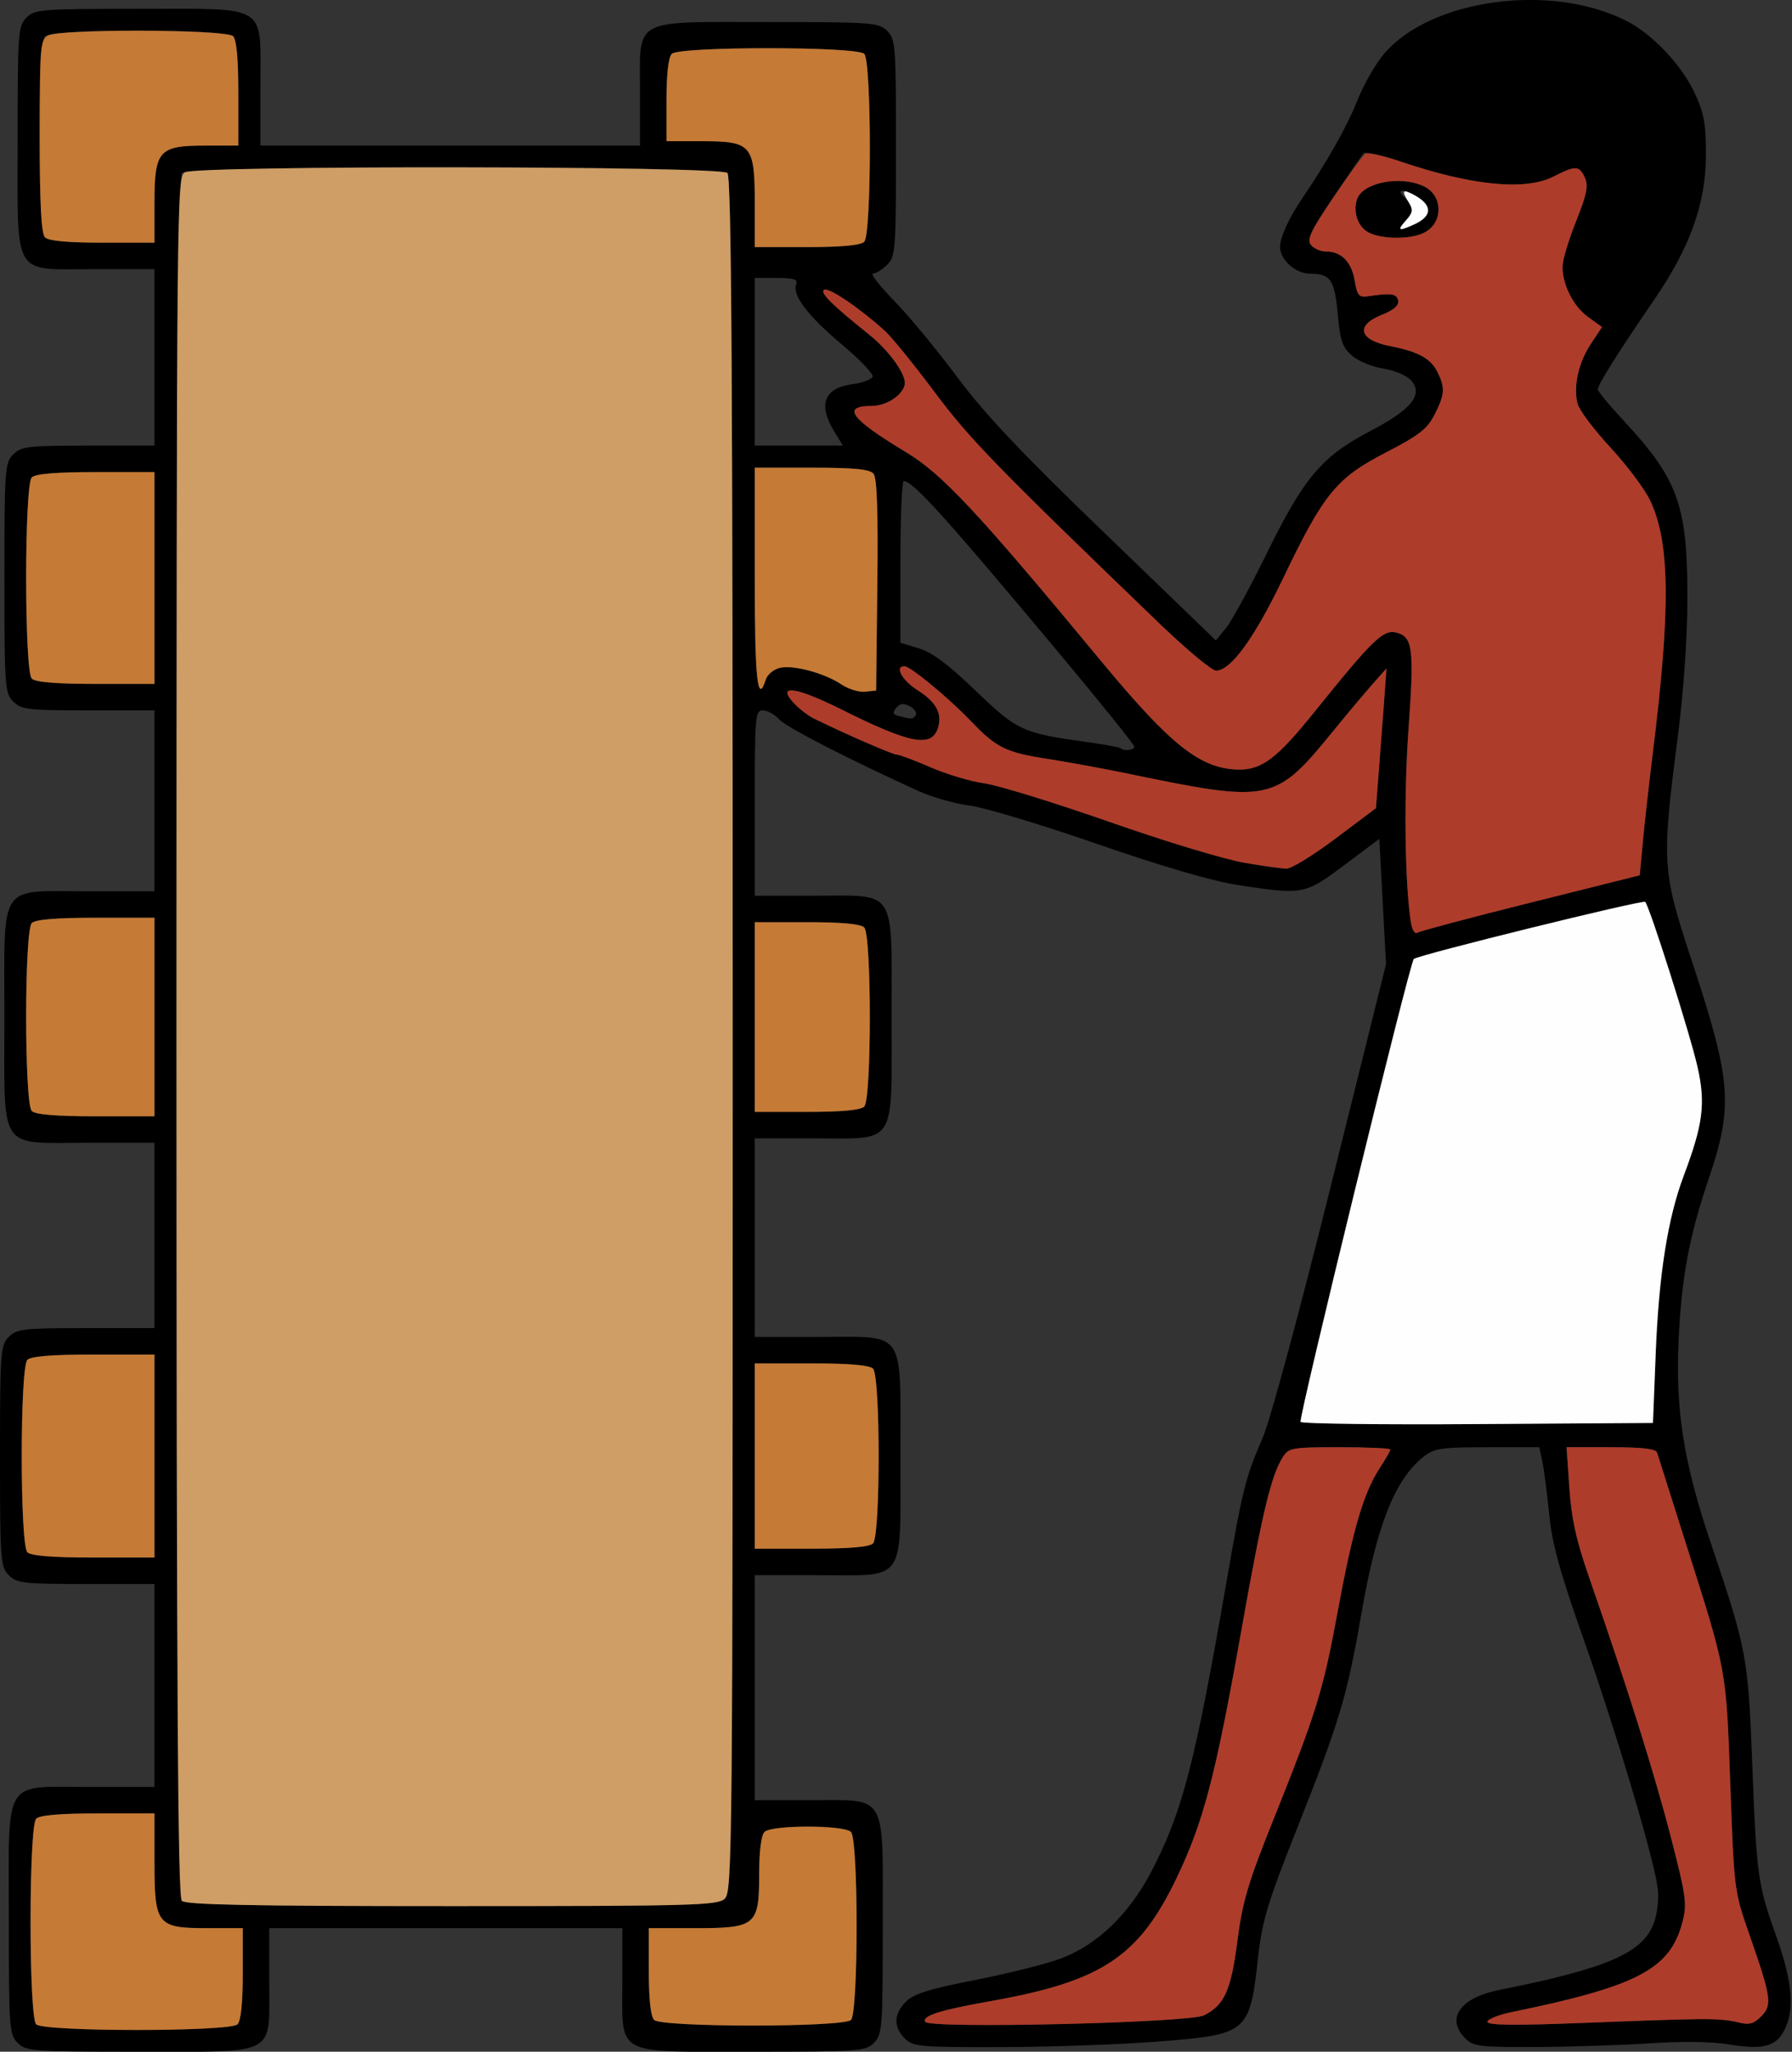 <?xml version="1.0" encoding="UTF-8" standalone="no"?>
<!DOCTYPE svg PUBLIC "-//W3C//DTD SVG 1.1//EN"
"http://www.w3.org/Graphics/SVG/1.1/DTD/svg11.dtd">
<svg width="524px" height="600px"
xmlns="http://www.w3.org/2000/svg" version="1.1">
<rect width="100%" height="100%" fill="#333333" stroke="none"/>
<g transform="translate(0000, 0000) scale(1, 1)">
<path fill="#000000" stroke="none" d="
M 5.16 597.42
C 2.71 594.97 2.58 593.12 2.58 561.29
C 2.58 519.16 0.48 522.58 26.46 522.58
L 45.17 522.58
L 45.17 492.90
L 45.17 463.23
L 25.17 463.23
C 6.88 463.23 4.94 463.01 2.58 460.65
C 0.14 458.21 0.00 456.35 0.00 425.81
C 0.00 395.26 0.14 393.41 2.58 390.97
C 4.94 388.61 6.88 388.39 25.17 388.39
L 45.17 388.39
L 45.17 361.29
L 45.17 334.19
L 25.81 334.19
C -0.84 334.19 1.29 337.38 1.29 297.42
C 1.29 257.46 -0.84 260.65 25.81 260.65
L 45.17 260.65
L 45.17 234.19
L 45.17 207.74
L 25.81 207.74
C 8.17 207.74 6.22 207.51 3.87 205.16
C 1.42 202.71 1.29 200.86 1.29 169.03
C 1.29 137.20 1.42 135.35 3.87 132.90
C 6.22 130.55 8.17 130.32 25.81 130.32
L 45.17 130.32
L 45.17 104.52
L 45.17 78.71
L 27.75 78.71
C 3.30 78.71 5.16 81.85 5.16 40.65
C 5.16 9.46 5.29 7.61 7.74 5.16
C 10.18 2.72 12.04 2.58 40.66 2.58
C 78.88 2.58 76.15 0.84 76.15 25.16
L 76.15 42.58
L 131.65 42.58
L 187.14 42.58
L 187.14 27.10
C 187.14 4.94 184.39 6.45 224.57 6.45
C 255.12 6.45 256.98 6.59 259.42 9.03
C 261.86 11.47 262.00 13.33 262.00 43.23
C 262.00 73.12 261.86 74.98 259.42 77.42
C 258.00 78.84 256.13 80.00 255.26 80.00
C 254.40 80.00 257.22 83.63 261.55 88.06
C 265.87 92.50 274.14 102.52 279.94 110.32
C 287.86 120.99 298.55 132.31 323.01 155.90
L 355.53 187.29
L 358.51 183.64
C 360.15 181.64 365.52 171.79 370.44 161.78
C 381.29 139.65 386.61 133.38 400.73 126.03
C 412.80 119.73 416.31 115.33 412.57 111.19
C 411.30 109.79 407.69 108.27 404.51 107.79
C 401.35 107.32 397.25 105.63 395.39 104.04
C 392.54 101.59 391.89 99.69 391.17 91.78
C 390.24 81.74 389.06 80.05 383.00 80.03
C 378.80 80.00 374.29 75.94 374.29 72.19
C 374.29 69.46 376.93 63.68 380.75 58.06
C 388.04 47.35 393.89 36.98 396.86 29.48
C 398.73 24.77 402.28 18.55 404.76 15.68
C 418.50 -0.37 453.66 -5.10 475.67 6.15
C 483.19 10.00 491.62 18.90 495.49 27.10
C 498.26 32.99 498.83 36.04 498.83 45.16
C 498.83 59.52 494.24 72.34 483.45 88.04
C 473.39 102.68 467.21 112.50 467.21 113.85
C 467.21 114.43 470.63 118.58 474.81 123.07
C 490.78 140.23 493.49 147.87 493.41 175.48
C 493.39 187.07 492.25 202.79 490.44 216.77
C 485.87 252.13 486.06 254.81 494.59 280.65
C 506.36 316.28 506.90 323.33 499.53 345.06
C 493.92 361.61 491.64 373.91 490.83 392.26
C 489.93 412.53 492.34 427.72 500.17 450.97
C 510.90 482.86 511.17 484.28 512.42 516.88
C 513.62 548.26 514.05 551.34 519.28 565.88
C 523.83 578.54 524.75 586.68 522.28 592.58
C 519.83 598.45 516.02 599.63 505.32 597.83
C 500.63 597.05 491.67 596.93 482.70 597.54
C 474.54 598.08 459.58 598.57 449.47 598.62
C 432.73 598.70 430.84 598.48 428.49 596.13
C 422.66 590.30 426.89 584.25 438.38 581.95
C 470.40 575.56 480.75 570.99 483.76 561.92
C 484.76 558.90 485.14 554.65 484.66 551.61
C 483.15 541.87 472.40 505.90 463.25 479.91
C 456.09 459.63 453.84 451.46 452.99 442.76
C 452.38 436.63 451.49 429.73 451.00 427.42
L 450.11 423.23
L 434.96 423.23
C 421.46 423.23 419.42 423.52 416.32 425.96
C 407.88 432.61 402.56 446.03 398.05 472.08
C 393.89 496.12 391.75 503.26 379.38 534.43
C 370.72 556.26 369.08 561.66 367.91 572.12
C 365.42 594.54 364.97 594.92 339.01 597.01
C 328.25 597.86 307.68 598.61 293.30 598.65
C 268.83 598.71 266.99 598.54 264.58 596.13
C 261.19 592.74 261.32 588.95 264.93 585.34
C 267.20 583.06 271.82 581.63 285.43 578.97
C 295.08 577.07 306.31 574.25 310.40 572.68
C 320.93 568.65 330.22 559.69 336.64 547.37
C 345.79 529.79 349.40 515.83 358.76 461.94
C 363.34 435.48 364.26 431.87 369.25 420.43
C 371.36 415.57 380.04 383.51 389.14 346.89
L 405.29 281.95
L 404.31 263.64
L 403.33 245.32
L 393.10 252.98
C 381.55 261.64 381.05 261.73 362.02 258.83
C 354.53 257.68 339.90 253.41 320.72 246.77
C 304.40 241.12 287.61 236.06 283.40 235.55
C 279.20 235.02 272.52 233.12 268.56 231.32
C 247.73 221.83 229.91 212.66 227.82 210.35
C 226.52 208.92 224.39 207.74 223.09 207.74
C 220.84 207.74 220.70 209.35 220.70 234.84
L 220.70 261.94
L 238.12 261.94
C 262.45 261.94 260.71 259.20 260.71 297.42
C 260.71 335.64 262.45 332.90 238.12 332.90
L 220.70 332.90
L 220.70 361.94
L 220.70 390.97
L 239.41 390.97
C 265.21 390.97 263.29 388.17 263.29 425.81
C 263.29 463.45 265.21 460.65 239.41 460.65
L 220.70 460.65
L 220.70 493.55
L 220.70 526.45
L 236.83 526.45
C 259.72 526.45 258.13 523.70 258.13 563.23
C 258.13 593.12 257.99 594.98 255.55 597.42
C 253.09 599.87 251.25 600.00 220.05 600.00
C 179.14 600.00 181.98 601.55 181.98 579.35
L 181.98 563.87
L 130.35 563.87
L 78.73 563.87
L 78.73 579.35
C 78.73 601.55 81.57 600.00 40.66 600.00
C 9.46 600.00 7.61 599.87 5.16 597.42
M 69.44 592.00
C 70.44 590.99 70.99 585.78 70.99 577.16
L 70.99 563.87
L 60.66 563.87
C 45.91 563.87 45.17 562.95 45.17 544.52
L 45.17 530.32
L 28.65 530.32
C 17.53 530.32 11.63 530.83 10.58 531.87
C 8.39 534.06 8.39 589.81 10.58 592.00
C 12.78 594.19 67.24 594.19 69.44 592.00
M 248.84 590.71
C 251.03 588.52 251.03 537.94 248.84 535.74
C 246.74 533.65 225.63 533.65 223.54 535.74
C 222.58 536.70 221.99 541.39 221.99 548.00
C 221.99 563.10 221.07 563.87 203.28 563.87
L 189.72 563.87
L 189.72 576.52
C 189.72 584.63 190.28 589.72 191.27 590.71
C 193.47 592.90 246.64 592.90 248.84 590.71
M 352.01 589.38
C 358.00 586.44 359.96 582.12 361.82 567.65
C 363.30 556.15 364.94 550.62 372.34 532.17
C 385.02 500.50 386.86 494.58 391.21 470.97
C 395.57 447.33 398.73 436.57 403.42 429.38
C 405.14 426.74 406.55 424.27 406.55 423.90
C 406.55 423.52 399.89 423.23 391.74 423.23
C 377.78 423.23 376.83 423.39 375.11 426.13
C 371.63 431.68 369.14 442.14 362.76 478.06
C 355.36 519.64 351.91 532.77 344.05 549.21
C 333.01 572.26 322.17 579.43 289.75 585.19
C 274.79 587.85 269.50 589.52 270.58 591.28
C 271.85 593.33 347.53 591.57 352.01 589.38
M 496.90 590.43
C 500.79 590.36 505.84 590.80 508.10 591.38
C 511.45 592.23 512.72 591.92 514.97 589.68
C 518.28 586.36 517.97 584.18 511.57 565.85
C 507.11 553.06 507.07 552.75 505.96 521.97
C 504.72 487.66 505.01 489.25 492.84 450.97
C 488.56 437.48 484.83 425.73 484.56 424.84
C 484.21 423.69 480.35 423.23 471.08 423.23
L 458.09 423.23
L 458.90 435.16
C 459.53 444.28 460.94 450.59 464.90 461.94
C 475.70 492.94 483.81 518.72 488.57 537.21
C 493.14 554.97 493.37 556.81 491.89 562.37
C 488.30 575.85 478.63 580.90 442.37 588.34
C 438.29 589.17 434.95 590.49 434.95 591.26
C 434.95 592.26 442.83 592.36 462.37 591.60
C 477.46 591.01 493.00 590.48 496.90 590.43
M 211.88 555.29
C 214.16 553.23 214.25 543.69 214.25 302.65
C 214.25 109.52 213.90 51.78 212.70 50.58
C 210.46 48.35 55.41 48.35 53.17 50.58
C 50.92 52.84 50.92 553.61 53.17 555.87
C 54.35 557.05 73.64 557.42 132.12 557.42
C 202.33 557.42 209.74 557.23 211.88 555.29
M 45.17 425.81
L 45.17 396.13
L 27.36 396.13
C 15.23 396.13 9.06 396.62 8.00 397.68
C 5.81 399.87 5.81 451.74 8.00 453.94
C 9.06 454.99 15.23 455.48 27.36 455.48
L 45.17 455.48
L 45.17 425.81
M 255.29 451.35
C 257.47 449.17 257.47 402.44 255.29 400.26
C 254.24 399.21 248.35 398.71 237.22 398.71
L 220.70 398.71
L 220.70 425.81
L 220.70 452.90
L 237.22 452.90
C 248.35 452.90 254.24 452.40 255.29 451.35
M 484.16 395.48
C 485.06 372.81 487.68 356.22 492.30 343.94
C 497.99 328.81 498.78 322.77 496.39 312.10
C 494.34 302.86 482.35 265.03 481.07 263.75
C 480.38 263.06 414.57 279.30 413.41 280.45
C 412.20 281.65 379.65 414.76 380.30 415.82
C 380.64 416.36 403.96 416.66 432.13 416.46
L 483.34 416.13
L 484.16 395.48
M 45.17 297.42
L 45.17 268.39
L 28.01 268.39
C 16.38 268.39 10.34 268.89 9.29 269.94
C 7.10 272.13 7.10 322.71 9.29 324.90
C 10.34 325.95 16.38 326.45 28.01 326.45
L 45.17 326.45
L 45.17 297.42
M 252.71 323.61
C 254.89 321.43 254.89 273.41 252.71 271.23
C 251.67 270.19 246.05 269.68 235.93 269.68
L 220.70 269.68
L 220.70 297.42
L 220.70 325.16
L 235.93 325.16
C 246.05 325.16 251.67 324.65 252.71 323.61
M 447.75 263.91
L 479.47 255.97
L 480.43 245.73
C 480.96 240.09 482.26 228.52 483.32 220.00
C 488.52 178.10 488.33 158.71 482.58 146.49
C 481.00 143.11 475.73 136.08 470.90 130.86
C 466.08 125.66 461.75 119.90 461.29 118.05
C 460.01 112.98 461.57 106.01 465.20 100.53
L 468.45 95.63
L 464.46 92.77
C 460.13 89.70 456.89 83.37 456.89 78.00
C 456.89 76.14 458.67 70.19 460.84 64.76
C 463.99 56.89 464.51 54.32 463.44 51.97
C 461.80 48.37 460.73 48.34 454.31 51.61
C 445.95 55.87 430.33 54.30 409.07 47.07
C 403.85 45.30 399.21 44.30 398.73 44.83
C 398.25 45.37 394.25 51.19 389.83 57.78
C 383.20 67.61 382.06 70.08 383.35 71.65
C 384.21 72.70 386.20 73.55 387.75 73.55
C 392.21 73.55 395.21 76.57 396.12 82.04
C 396.88 86.50 397.36 87.05 400.15 86.62
C 406.81 85.64 408.42 85.87 408.84 87.90
C 409.12 89.32 407.58 90.66 404.03 92.08
C 396.21 95.21 397.38 99.45 406.55 101.23
C 414.45 102.75 418.23 104.77 420.17 108.50
C 422.65 113.29 422.53 115.26 419.47 121.28
C 417.33 125.47 414.92 127.34 405.17 132.37
C 390.78 139.81 387.08 144.34 375.18 169.15
C 366.80 186.61 359.88 196.13 355.60 196.13
C 354.36 196.13 346.89 189.90 338.97 182.28
C 291.26 136.35 283.40 128.26 273.16 114.50
C 267.21 106.53 260.68 98.49 258.63 96.65
C 251.11 89.88 242.29 83.94 240.99 84.74
C 239.66 85.56 243.13 89.02 254.23 97.92
C 259.69 102.31 264.57 108.92 264.58 111.94
C 264.58 115.11 259.48 118.71 254.98 118.71
C 245.92 118.71 248.65 122.43 264.92 132.23
C 275.59 138.67 285.79 149.60 322.23 193.63
C 342.43 218.01 351.02 224.79 362.02 225.05
C 368.94 225.20 373.37 221.86 384.49 208.03
C 401.43 186.97 404.46 184.04 408.28 184.99
C 413.13 186.22 413.57 189.60 411.86 213.37
C 409.83 241.48 411.35 274.72 414.58 272.72
C 415.37 272.23 430.30 268.27 447.75 263.91
M 390.46 245.26
L 402.33 236.35
L 403.17 225.59
C 403.63 219.68 404.32 210.48 404.72 205.16
L 405.42 195.48
L 401.41 200.00
C 399.21 202.49 394.23 208.41 390.35 213.17
C 372.72 234.80 371.94 234.97 329.11 226.10
C 322.38 224.71 312.21 222.85 306.53 221.97
C 294.09 220.04 291.45 218.76 283.94 210.92
C 277.31 204.00 266.21 194.84 264.47 194.84
C 261.50 194.84 263.78 198.99 268.35 201.87
C 273.72 205.25 275.59 208.72 274.29 212.84
C 272.42 218.74 266.23 217.56 246.05 207.48
C 232.68 200.80 226.89 200.04 232.16 205.64
C 233.71 207.29 236.26 209.28 237.84 210.05
C 246.58 214.37 260.95 220.65 262.13 220.65
C 262.89 220.65 267.38 222.32 272.11 224.39
C 276.84 226.44 283.88 228.54 287.74 229.06
C 291.59 229.56 308.15 234.67 324.52 240.39
C 350.01 249.30 365.38 253.37 376.11 254.04
C 377.46 254.13 383.91 250.18 390.46 245.26
M 331.69 218.35
C 331.69 217.81 321.82 205.52 309.75 191.07
C 276.39 151.12 267.02 140.76 264.26 140.67
C 263.73 140.66 263.29 151.29 263.29 164.31
L 263.29 187.97
L 268.69 189.60
C 272.52 190.74 277.32 194.32 285.24 201.95
C 297.38 213.61 298.98 214.37 316.89 216.86
C 322.54 217.64 327.42 218.53 327.72 218.83
C 328.65 219.75 331.69 219.39 331.69 218.35
M 267.77 209.10
C 268.18 208.43 267.41 207.28 266.04 206.54
C 264.21 205.56 263.17 205.68 262.06 207.02
C 260.89 208.43 261.07 208.94 262.90 209.42
C 266.67 210.40 266.97 210.37 267.77 209.10
M 256.54 171.12
C 256.79 149.48 256.45 139.79 255.42 138.54
C 254.31 137.21 249.84 136.77 237.32 136.77
L 220.70 136.77
L 220.70 169.03
C 220.70 198.75 221.51 206.30 223.93 198.71
C 224.38 197.29 226.18 195.78 227.94 195.33
C 231.84 194.35 240.99 196.79 246.02 200.14
C 248.06 201.51 251.18 202.48 252.97 202.28
L 256.19 201.94
L 256.54 171.12
M 45.17 169.03
L 45.17 138.06
L 28.01 138.06
C 16.38 138.06 10.34 138.57 9.29 139.61
C 7.10 141.81 7.10 196.26 9.29 198.45
C 10.34 199.50 16.38 200.00 28.01 200.00
L 45.17 200.00
L 45.17 169.03
M 243.92 126.13
C 239.13 118.28 240.98 113.48 249.20 112.36
C 252.22 111.95 254.91 110.95 255.17 110.15
C 255.44 109.35 251.38 105.11 246.14 100.71
C 236.17 92.32 231.61 86.31 232.81 83.16
C 233.37 81.68 232.19 81.29 227.11 81.29
L 220.70 81.29
L 220.70 105.81
L 220.70 130.32
L 233.59 130.32
L 246.47 130.32
L 243.92 126.13
M 252.71 70.71
C 254.90 68.52 254.90 17.94 252.71 15.74
C 250.51 13.55 198.63 13.55 196.44 15.74
C 195.45 16.72 194.89 21.68 194.89 29.29
L 194.89 41.29
L 205.21 41.29
C 219.77 41.29 220.70 42.37 220.70 59.35
L 220.70 72.26
L 235.93 72.26
C 246.05 72.26 251.67 71.74 252.71 70.71
M 45.17 59.35
C 45.17 43.99 46.41 42.58 60.01 42.58
L 69.69 42.58
L 69.69 27.35
C 69.69 17.24 69.18 11.61 68.15 10.58
C 65.95 8.39 15.36 8.39 13.16 10.58
C 10.97 12.77 10.97 67.23 13.16 69.42
C 14.20 70.45 19.82 70.97 29.94 70.97
L 45.17 70.97
L 45.17 59.35"/>
<path fill="#000000" stroke="none" d="
M 400.40 68.09
C 397.17 66.54 395.56 62.21 396.78 58.35
C 398.34 53.43 409.21 51.23 416.21 54.41
C 422.14 57.12 422.12 65.47 416.14 68.19
C 412.11 70.03 404.31 69.97 400.40 68.09
M 413.52 65.63
C 419.03 63.12 418.92 59.87 413.21 56.86
C 409.64 54.98 408.24 55.73 411.04 58.04
C 413.56 60.13 413.52 61.81 410.88 64.74
C 408.40 67.47 409.03 67.68 413.52 65.63"/>
<path fill="#c57a36" stroke="none" d="
M 10.58 592.00
C 8.39 589.81 8.39 534.06 10.58 531.87
C 11.63 530.83 17.53 530.32 28.65 530.32
L 45.17 530.32
L 45.17 544.52
C 45.17 562.95 45.91 563.87 60.66 563.87
L 70.99 563.87
L 70.99 577.16
C 70.99 585.78 70.44 590.99 69.44 592.00
C 67.24 594.19 12.78 594.19 10.58 592.00"/>
<path fill="#c57a36" stroke="none" d="
M 191.27 590.71
C 190.28 589.72 189.72 584.63 189.72 576.52
L 189.72 563.87
L 203.28 563.87
C 221.07 563.87 221.99 563.10 221.99 548.00
C 221.99 541.39 222.58 536.70 223.54 535.74
C 225.63 533.65 246.74 533.65 248.84 535.74
C 251.03 537.94 251.03 588.52 248.84 590.71
C 246.64 592.90 193.47 592.90 191.27 590.71"/>
<path fill="#c57a36" stroke="none" d="
M 8.00 453.94
C 5.81 451.74 5.81 399.87 8.00 397.68
C 9.06 396.62 15.23 396.13 27.36 396.13
L 45.17 396.13
L 45.17 425.81
L 45.17 455.48
L 27.36 455.48
C 15.23 455.48 9.06 454.99 8.00 453.94"/>
<path fill="#c57a36" stroke="none" d="
M 220.70 425.81
L 220.70 398.71
L 237.22 398.71
C 248.35 398.71 254.24 399.21 255.29 400.26
C 257.47 402.44 257.47 449.17 255.29 451.35
C 254.24 452.40 248.35 452.90 237.22 452.90
L 220.70 452.90
L 220.70 425.81"/>
<path fill="#c57a36" stroke="none" d="
M 9.29 324.90
C 7.10 322.71 7.10 272.13 9.29 269.94
C 10.34 268.89 16.38 268.39 28.01 268.39
L 45.17 268.39
L 45.17 297.42
L 45.17 326.45
L 28.01 326.45
C 16.38 326.45 10.34 325.95 9.29 324.90"/>
<path fill="#c57a36" stroke="none" d="
M 220.70 297.42
L 220.70 269.68
L 235.93 269.68
C 246.05 269.68 251.67 270.19 252.71 271.23
C 254.89 273.41 254.89 321.43 252.71 323.61
C 251.67 324.65 246.05 325.16 235.93 325.16
L 220.70 325.16
L 220.70 297.42"/>
<path fill="#c57a36" stroke="none" d="
M 246.02 200.14
C 240.99 196.79 231.84 194.35 227.94 195.33
C 226.18 195.78 224.38 197.29 223.93 198.71
C 221.51 206.30 220.70 198.75 220.70 169.03
L 220.70 136.77
L 237.32 136.77
C 249.84 136.77 254.31 137.21 255.42 138.54
C 256.45 139.79 256.79 149.48 256.54 171.12
L 256.19 201.94
L 252.97 202.28
C 251.18 202.48 248.06 201.51 246.02 200.14"/>
<path fill="#c57a36" stroke="none" d="
M 9.29 198.45
C 7.10 196.26 7.10 141.81 9.29 139.61
C 10.34 138.57 16.38 138.06 28.01 138.06
L 45.17 138.06
L 45.17 169.03
L 45.17 200.00
L 28.01 200.00
C 16.38 200.00 10.34 199.50 9.29 198.45"/>
<path fill="#c57a36" stroke="none" d="
M 220.70 59.35
C 220.70 42.37 219.77 41.29 205.21 41.29
L 194.89 41.29
L 194.89 29.29
C 194.89 21.68 195.45 16.72 196.44 15.74
C 198.63 13.55 250.51 13.55 252.71 15.74
C 254.90 17.94 254.90 68.52 252.71 70.71
C 251.67 71.74 246.05 72.26 235.93 72.26
L 220.70 72.26
L 220.70 59.35"/>
<path fill="#c57a36" stroke="none" d="
M 13.16 69.42
C 12.05 68.31 11.62 59.91 11.62 39.79
C 11.62 13.34 11.76 11.63 14.11 10.37
C 17.80 8.40 66.16 8.59 68.15 10.58
C 69.18 11.61 69.69 17.24 69.69 27.35
L 69.69 42.58
L 60.01 42.58
C 46.41 42.58 45.17 43.99 45.17 59.35
L 45.17 70.97
L 29.94 70.97
C 19.82 70.97 14.20 70.45 13.16 69.42"/>
<path fill="#ae3c2a" stroke="none" d="
M 270.58 591.28
C 269.50 589.52 274.79 587.85 289.75 585.19
C 322.17 579.43 333.01 572.26 344.05 549.21
C 351.91 532.77 355.36 519.64 362.76 478.06
C 369.14 442.14 371.63 431.68 375.11 426.13
C 376.83 423.39 377.78 423.23 391.74 423.23
C 399.89 423.23 406.55 423.52 406.55 423.90
C 406.55 424.27 405.14 426.74 403.42 429.38
C 398.73 436.57 395.57 447.33 391.21 470.97
C 386.86 494.58 385.02 500.50 372.34 532.17
C 364.94 550.62 363.30 556.15 361.82 567.65
C 359.96 582.12 358.00 586.44 352.01 589.38
C 347.53 591.57 271.85 593.33 270.58 591.28"/>
<path fill="#ae3c2a" stroke="none" d="
M 434.95 591.26
C 434.95 590.49 438.29 589.17 442.37 588.34
C 478.63 580.90 488.30 575.85 491.89 562.37
C 493.37 556.81 493.14 554.97 488.57 537.21
C 483.81 518.72 475.70 492.94 464.90 461.94
C 460.94 450.59 459.53 444.28 458.90 435.16
L 458.09 423.23
L 471.08 423.23
C 480.35 423.23 484.21 423.69 484.56 424.84
C 484.83 425.73 488.56 437.48 492.84 450.97
C 505.01 489.25 504.72 487.66 505.96 521.97
C 507.07 552.75 507.11 553.06 511.57 565.85
C 517.97 584.18 518.28 586.36 514.97 589.68
C 512.72 591.92 511.45 592.23 508.10 591.38
C 503.30 590.14 498.95 590.17 462.37 591.60
C 442.83 592.36 434.95 592.26 434.95 591.26"/>
<path fill="#ae3c2a" stroke="none" d="
M 412.49 269.39
C 410.80 258.23 410.50 232.14 411.86 213.37
C 413.57 189.60 413.13 186.22 408.28 184.99
C 404.46 184.04 401.43 186.97 384.49 208.03
C 373.37 221.86 368.94 225.20 362.02 225.05
C 351.02 224.79 342.43 218.01 322.23 193.63
C 285.79 149.60 275.59 138.67 264.92 132.23
C 248.65 122.43 245.92 118.71 254.98 118.71
C 259.48 118.71 264.58 115.11 264.58 111.94
C 264.57 108.92 259.69 102.31 254.23 97.92
C 243.13 89.02 239.66 85.56 240.99 84.74
C 242.29 83.94 251.11 89.88 258.63 96.65
C 260.68 98.49 267.21 106.53 273.16 114.50
C 283.40 128.26 291.26 136.35 338.97 182.28
C 346.89 189.90 354.36 196.13 355.60 196.13
C 359.88 196.13 366.80 186.61 375.18 169.15
C 387.08 144.34 390.78 139.81 405.17 132.37
C 414.92 127.34 417.33 125.47 419.47 121.28
C 422.53 115.26 422.65 113.29 420.17 108.50
C 418.23 104.77 414.45 102.75 406.55 101.23
C 397.38 99.45 396.21 95.21 404.03 92.08
C 407.58 90.66 409.12 89.32 408.84 87.90
C 408.42 85.87 406.81 85.64 400.15 86.62
C 397.36 87.05 396.88 86.50 396.12 82.04
C 395.21 76.57 392.21 73.55 387.75 73.55
C 386.20 73.55 384.21 72.70 383.35 71.65
C 382.06 70.08 383.20 67.61 389.86 57.78
C 394.32 51.19 398.51 45.43 399.21 44.98
C 399.89 44.52 404.53 45.52 409.49 47.23
C 430.31 54.30 446.02 55.85 454.31 51.61
C 460.73 48.34 461.80 48.37 463.44 51.97
C 464.51 54.32 463.99 56.89 460.84 64.76
C 458.67 70.19 456.89 76.14 456.89 78.00
C 456.89 83.37 460.13 89.70 464.46 92.77
L 468.45 95.63
L 465.20 100.53
C 461.57 106.01 460.01 112.98 461.29 118.05
C 461.75 119.90 466.08 125.66 470.90 130.86
C 475.73 136.08 481.00 143.11 482.58 146.49
C 488.33 158.71 488.52 178.10 483.32 220.00
C 482.26 228.52 480.96 240.09 480.43 245.73
L 479.47 255.97
L 447.75 263.91
C 430.30 268.27 415.37 272.23 414.58 272.72
C 413.66 273.29 412.90 272.08 412.49 269.39
M 416.14 68.19
C 422.12 65.47 422.14 57.12 416.21 54.41
C 409.21 51.23 398.34 53.43 396.78 58.35
C 395.56 62.21 397.17 66.54 400.40 68.09
C 404.31 69.97 412.11 70.03 416.14 68.19"/>
<path fill="#ae3c2a" stroke="none" d="
M 363.96 252.34
C 358.64 251.48 340.88 246.12 324.52 240.39
C 308.15 234.67 291.59 229.56 287.74 229.06
C 283.88 228.54 276.84 226.44 272.11 224.39
C 267.38 222.32 262.89 220.65 262.13 220.65
C 260.95 220.65 246.58 214.37 237.84 210.05
C 236.26 209.28 233.71 207.29 232.16 205.64
C 226.89 200.04 232.68 200.80 246.05 207.48
C 266.23 217.56 272.42 218.74 274.29 212.84
C 275.59 208.72 273.72 205.25 268.35 201.87
C 263.78 198.99 261.50 194.84 264.47 194.84
C 266.21 194.84 277.31 204.00 283.94 210.92
C 291.45 218.76 294.09 220.04 306.53 221.97
C 312.21 222.85 322.38 224.71 329.11 226.10
C 371.94 234.97 372.72 234.80 390.35 213.17
C 394.23 208.41 399.21 202.49 401.41 200.00
L 405.42 195.48
L 404.72 205.16
C 404.32 210.48 403.63 219.68 403.17 225.59
L 402.33 236.35
L 390.46 245.26
C 383.91 250.18 377.46 254.13 376.11 254.04
C 374.75 253.95 369.28 253.19 363.96 252.34"/>
<path fill="#cf9e66" stroke="none" d="
M 53.17 555.87
C 51.97 554.67 51.63 496.76 51.63 303.02
C 51.63 55.87 51.66 51.68 54.12 50.37
C 57.92 48.34 210.66 48.54 212.70 50.58
C 213.90 51.78 214.25 109.52 214.25 302.65
C 214.25 543.69 214.16 553.23 211.88 555.29
C 209.74 557.23 202.33 557.42 132.12 557.42
C 73.64 557.42 54.35 557.05 53.17 555.87"/>
<path fill="#fefefe" stroke="none" d="
M 380.30 415.82
C 379.65 414.76 412.20 281.65 413.41 280.45
C 414.57 279.30 480.38 263.06 481.07 263.75
C 482.35 265.03 494.34 302.86 496.39 312.10
C 498.78 322.77 497.99 328.81 492.30 343.94
C 487.68 356.22 485.06 372.81 484.16 395.48
L 483.34 416.13
L 432.13 416.46
C 403.96 416.66 380.64 416.36 380.30 415.82"/>
<path fill="#fefefe" stroke="none" d="
M 411.13 64.44
C 413.11 62.26 413.26 61.35 411.99 59.30
C 409.74 55.72 410.04 55.19 413.33 56.92
C 418.92 59.87 418.99 63.14 413.52 65.63
C 408.93 67.73 408.40 67.46 411.13 64.44"/>
</g>
</svg>
